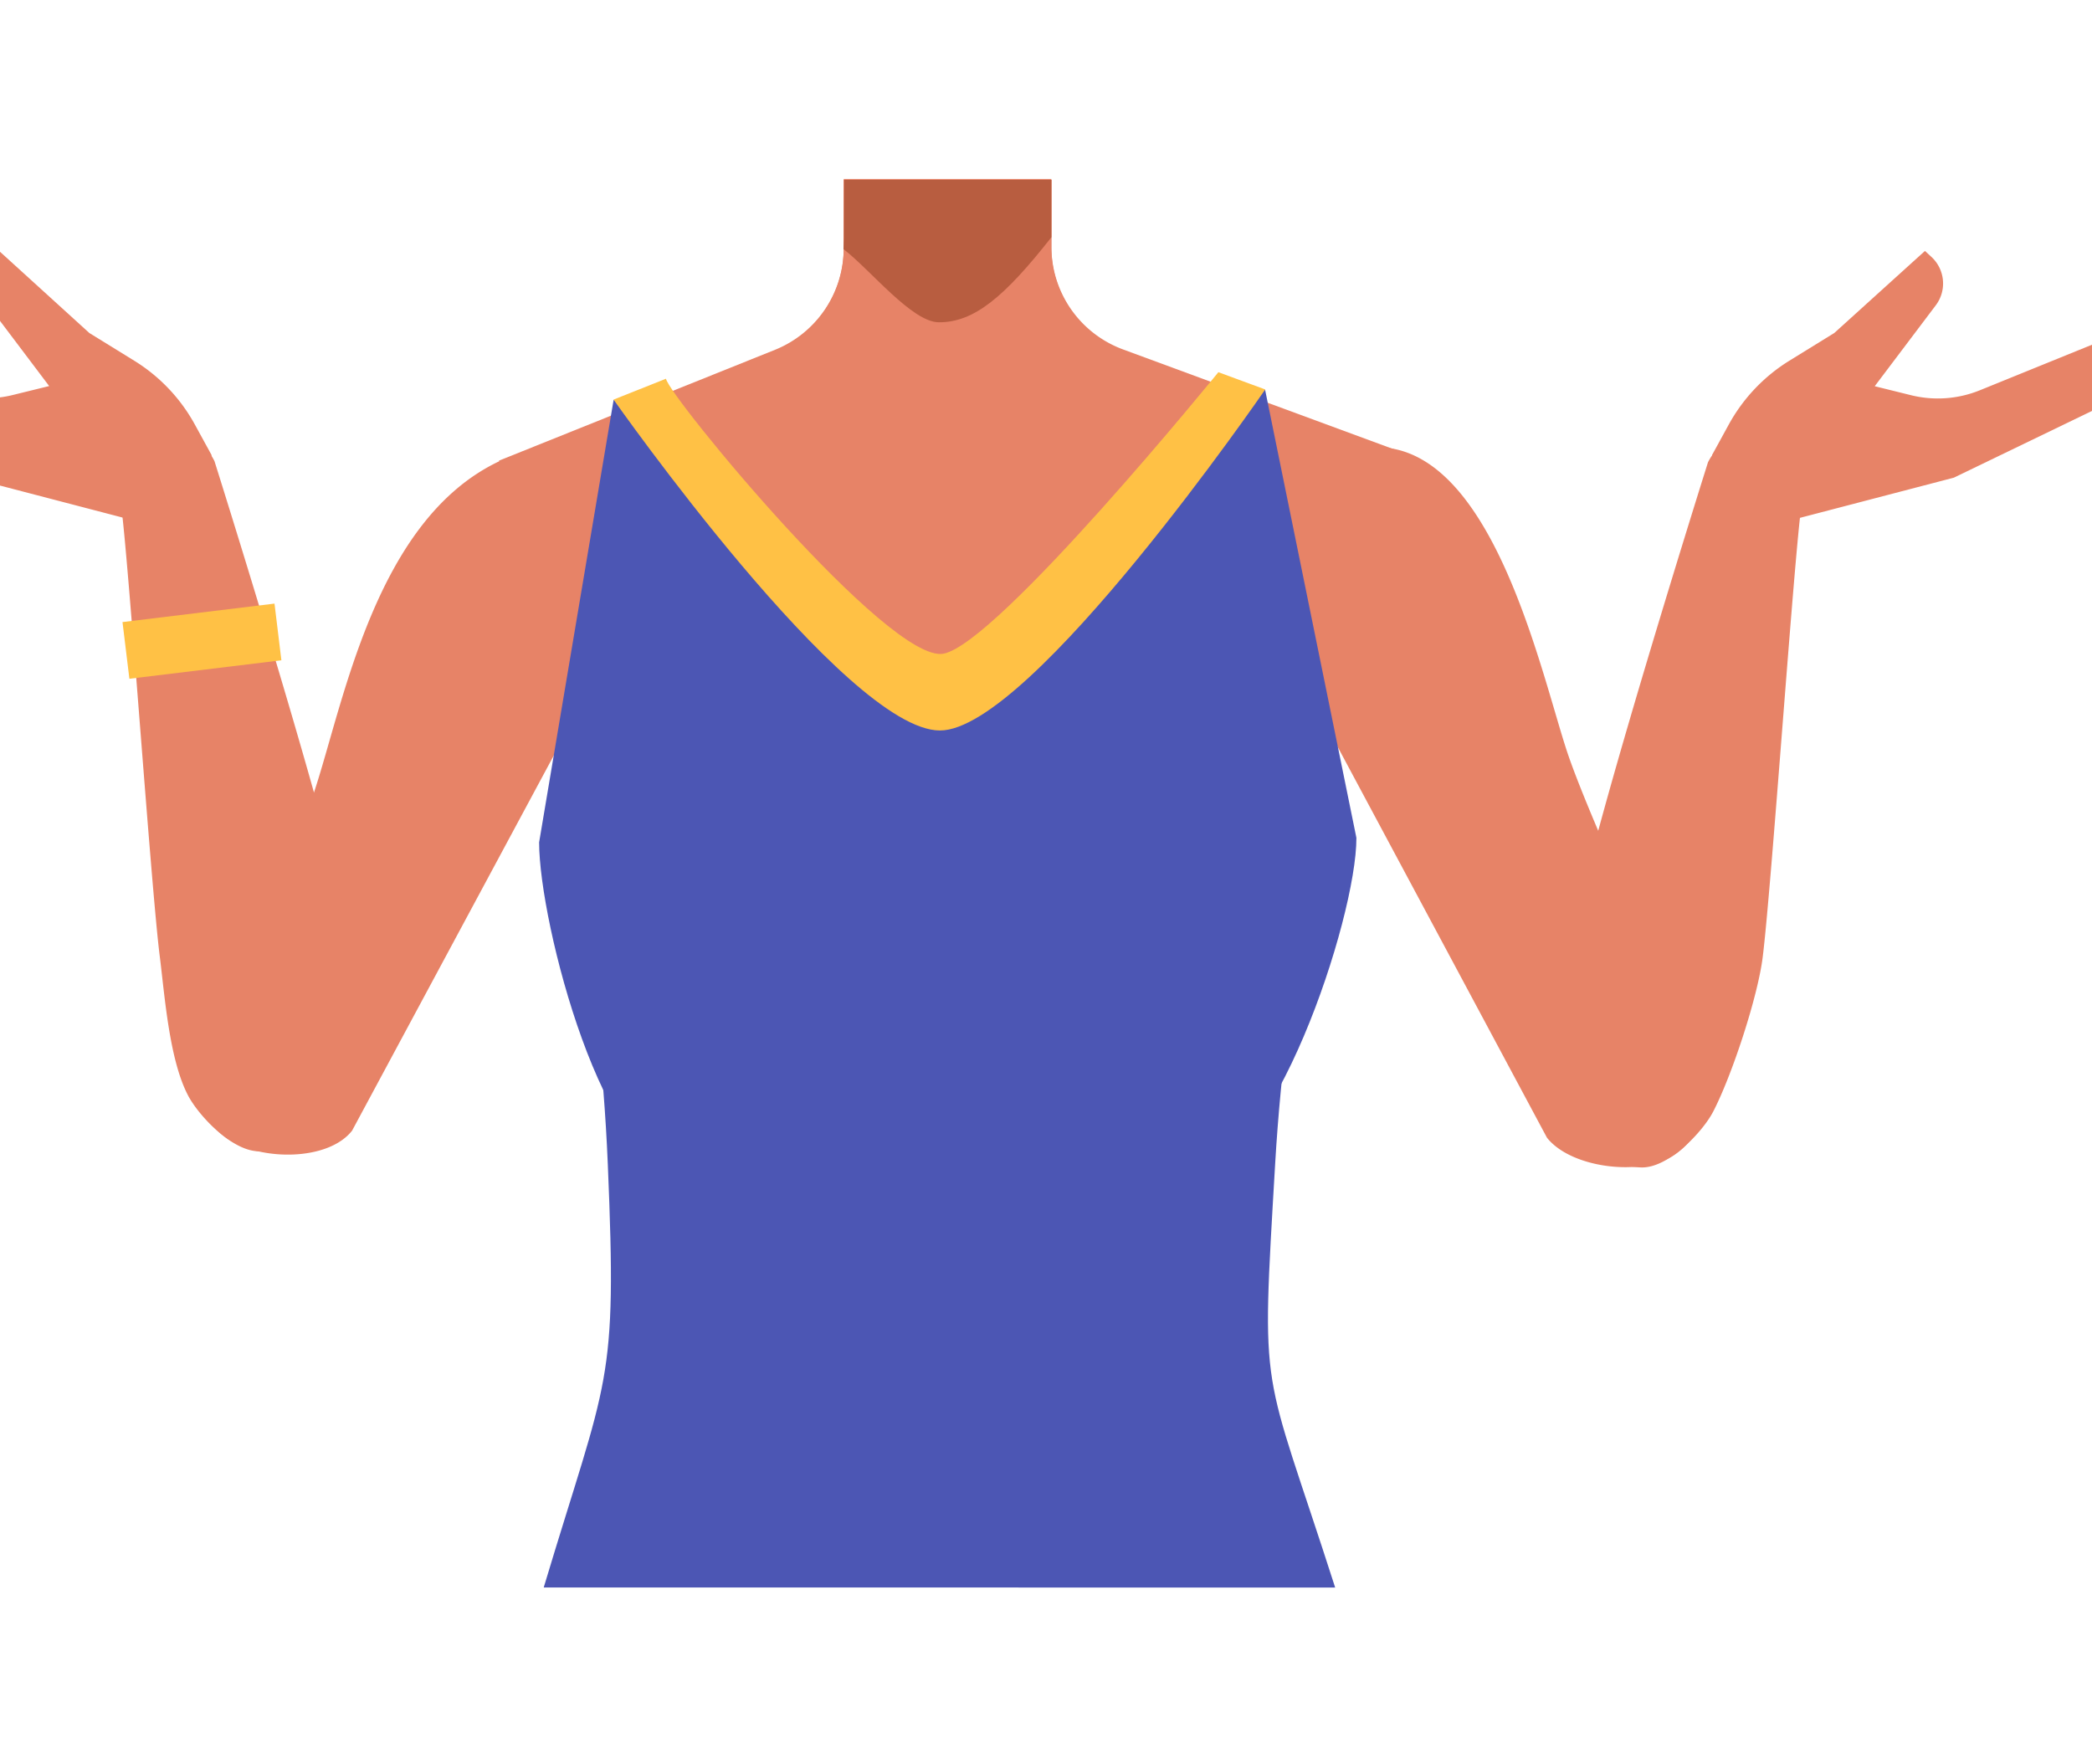 <svg xmlns="http://www.w3.org/2000/svg" viewBox="0 0 388 327.1"><defs><style>.cls-1{fill:#e78367;}.cls-2{fill:#ffc145;}.cls-3{fill:#c35959;}.cls-4{fill:#b85d40;}.cls-5{fill:#4c56b4;}</style></defs><g id="Calque_4" data-name="Calque 4"><path class="cls-1" d="M240.43,123l2.16,18.26-21.08,75.33h-92.1L106.89,141l2.64-18.74-17-36.82,51.25-20.58A20.34,20.34,0,0,0,156.48,46V33.19H195V45.72A20.32,20.32,0,0,0,208.27,64.8l51.37,18.94Z"/></g><g id="Calque_3" data-name="Calque 3"><path class="cls-1" d="M108.54,129.27,65.3,209.7h0c-4.48,5.69-16.95,5.58-23,1.56h0a13.87,13.87,0,0,1-5.18-16.72l2.17-5.42s14.4-28.5,18.93-42.1c5.54-16.65,11.35-50.46,34.24-61.41l18.32-.39c10.4,5.18,18.73,18.46,13.12,28.64Z"/><path class="cls-1" d="M48.18,213.52h0a15.23,15.23,0,0,0,13.41-8.86,9.27,9.27,0,0,0,.73-1.59c1.68-9,3.48-24.95,1.59-34-4.39-20.94-24.13-83.54-24.13-83.54h0a8.89,8.89,0,0,0-11.3-4.4l-1,.38a8.88,8.88,0,0,0-5.42,10c.16.77.29,1.47.37,2,1.36,9.46,5.58,71,7.19,83.77.94,7.46,1.76,19.15,5.22,25.82C36.81,206.92,43.16,213.66,48.18,213.52Z"/><rect class="cls-2" x="23.26" y="113.62" width="28.4" height="10.59" transform="translate(-14.08 5.39) rotate(-6.93)"/><path class="cls-3" d="M240.67,140.22c0,14.3-19.29,41.29-33.59,41.29a25.89,25.89,0,0,1,0-51.77C221.38,129.74,240.67,125.92,240.67,140.22Z"/><circle class="cls-3" cx="175.49" cy="77.77" r="25.89"/><path class="cls-1" d="M246.38,129.27l-1.2,3.83-23.67,83.64h-92.1l-22.52-75.57,2.64-18.74-17-36.82L143.73,65a20.33,20.33,0,0,0,12.75-18.87V33.38H195V45.91A20.32,20.32,0,0,0,208.27,65l51.37,18.94Z"/><path class="cls-4" d="M156.56,33.37H195V44h0c-8.64,11-14.34,15.83-20.89,15.77-4.94,0-12.67-9.72-17.67-13.57l.08-1.93Z"/><path class="cls-5" d="M134.54,133l-24,55.35h0q1.61,13.77,2.19,27.59c1.75,41.38,0,38.87-11.89,78.49H247.63c-13.67-42.6-13.74-33.85-11.13-78.56q.8-13.67,2.62-27.28h0l-23.33-58L174.7,176.38Z"/><path class="cls-1" d="M286.91,211h0c4.48,5.69,17.55,7.24,23.58,3.23h0a13.87,13.87,0,0,0,5.18-16.72l-2.17-5.42s-18.29-39-22.82-52.57c-5.54-16.66-16.19-68.34-44.72-54.13h0c-10.4,5.18-6.39,37.51-.78,47.68Z"/><path class="cls-1" d="M304.43,216.52h0A15.24,15.24,0,0,1,291,207.65a9.08,9.08,0,0,1-.73-1.58c-1.68-9.06.47-27.75,2.36-36.76,4.4-20.95,24.14-83.55,24.14-83.55h0a8.9,8.9,0,0,1,11.29-4.4l1,.38a8.9,8.9,0,0,1,5.42,10.05c-.16.77-.29,1.47-.37,2-1.36,9.45-5.58,71-7.19,83.77-.94,7.45-5.72,21.94-9.18,28.61C315.8,209.92,309.45,216.65,304.43,216.52Z"/><path class="cls-1" d="M317.55,84.36s-1,15.94,3.86,14.85l1.79-.39,39.18-10.23,44.44-21.47L404.37,65A13.48,13.48,0,0,0,395,61.86h0a13.6,13.6,0,0,0-4.36,1l-23.41,9.51a20.71,20.71,0,0,1-12.82.92l-6.71-1.66,11.32-15a6.71,6.71,0,0,0-.92-9.09l-1.08-1L340.2,61.76l-8.33,5.14a32,32,0,0,0-11.24,11.84Z"/><path class="cls-1" d="M39.22,84.36s1,15.94-3.86,14.85l-1.79-.39L-5.61,88.59-50,67.12-47.59,65a13.44,13.44,0,0,1,9.41-3.18h0a13.6,13.6,0,0,1,4.36,1l23.42,9.51a20.67,20.67,0,0,0,12.81.92L9.12,71.6l-11.32-15a6.71,6.71,0,0,1,.92-9.09l1.08-1L16.57,61.76,24.9,66.9A31.93,31.93,0,0,1,36.14,78.74Z"/><path class="cls-5" d="M220.79,217.77H127.1c-15,0-27.11-46.56-27.11-61.54l13.82-82.09,42.91,41.23,17.86,18.3L195,112.05l39.63-39.79,16.94,83.13C251.61,170.36,235.77,217.77,220.79,217.77Z"/><path class="cls-2" d="M123.52,70.24c.52,3.2,41.38,52.86,51.45,51s51-52.21,51-52.21l8.69,3.2s-43.43,63.25-60.33,63.25c-17.47,0-60.53-61.37-60.53-61.37Z"/></g></svg>